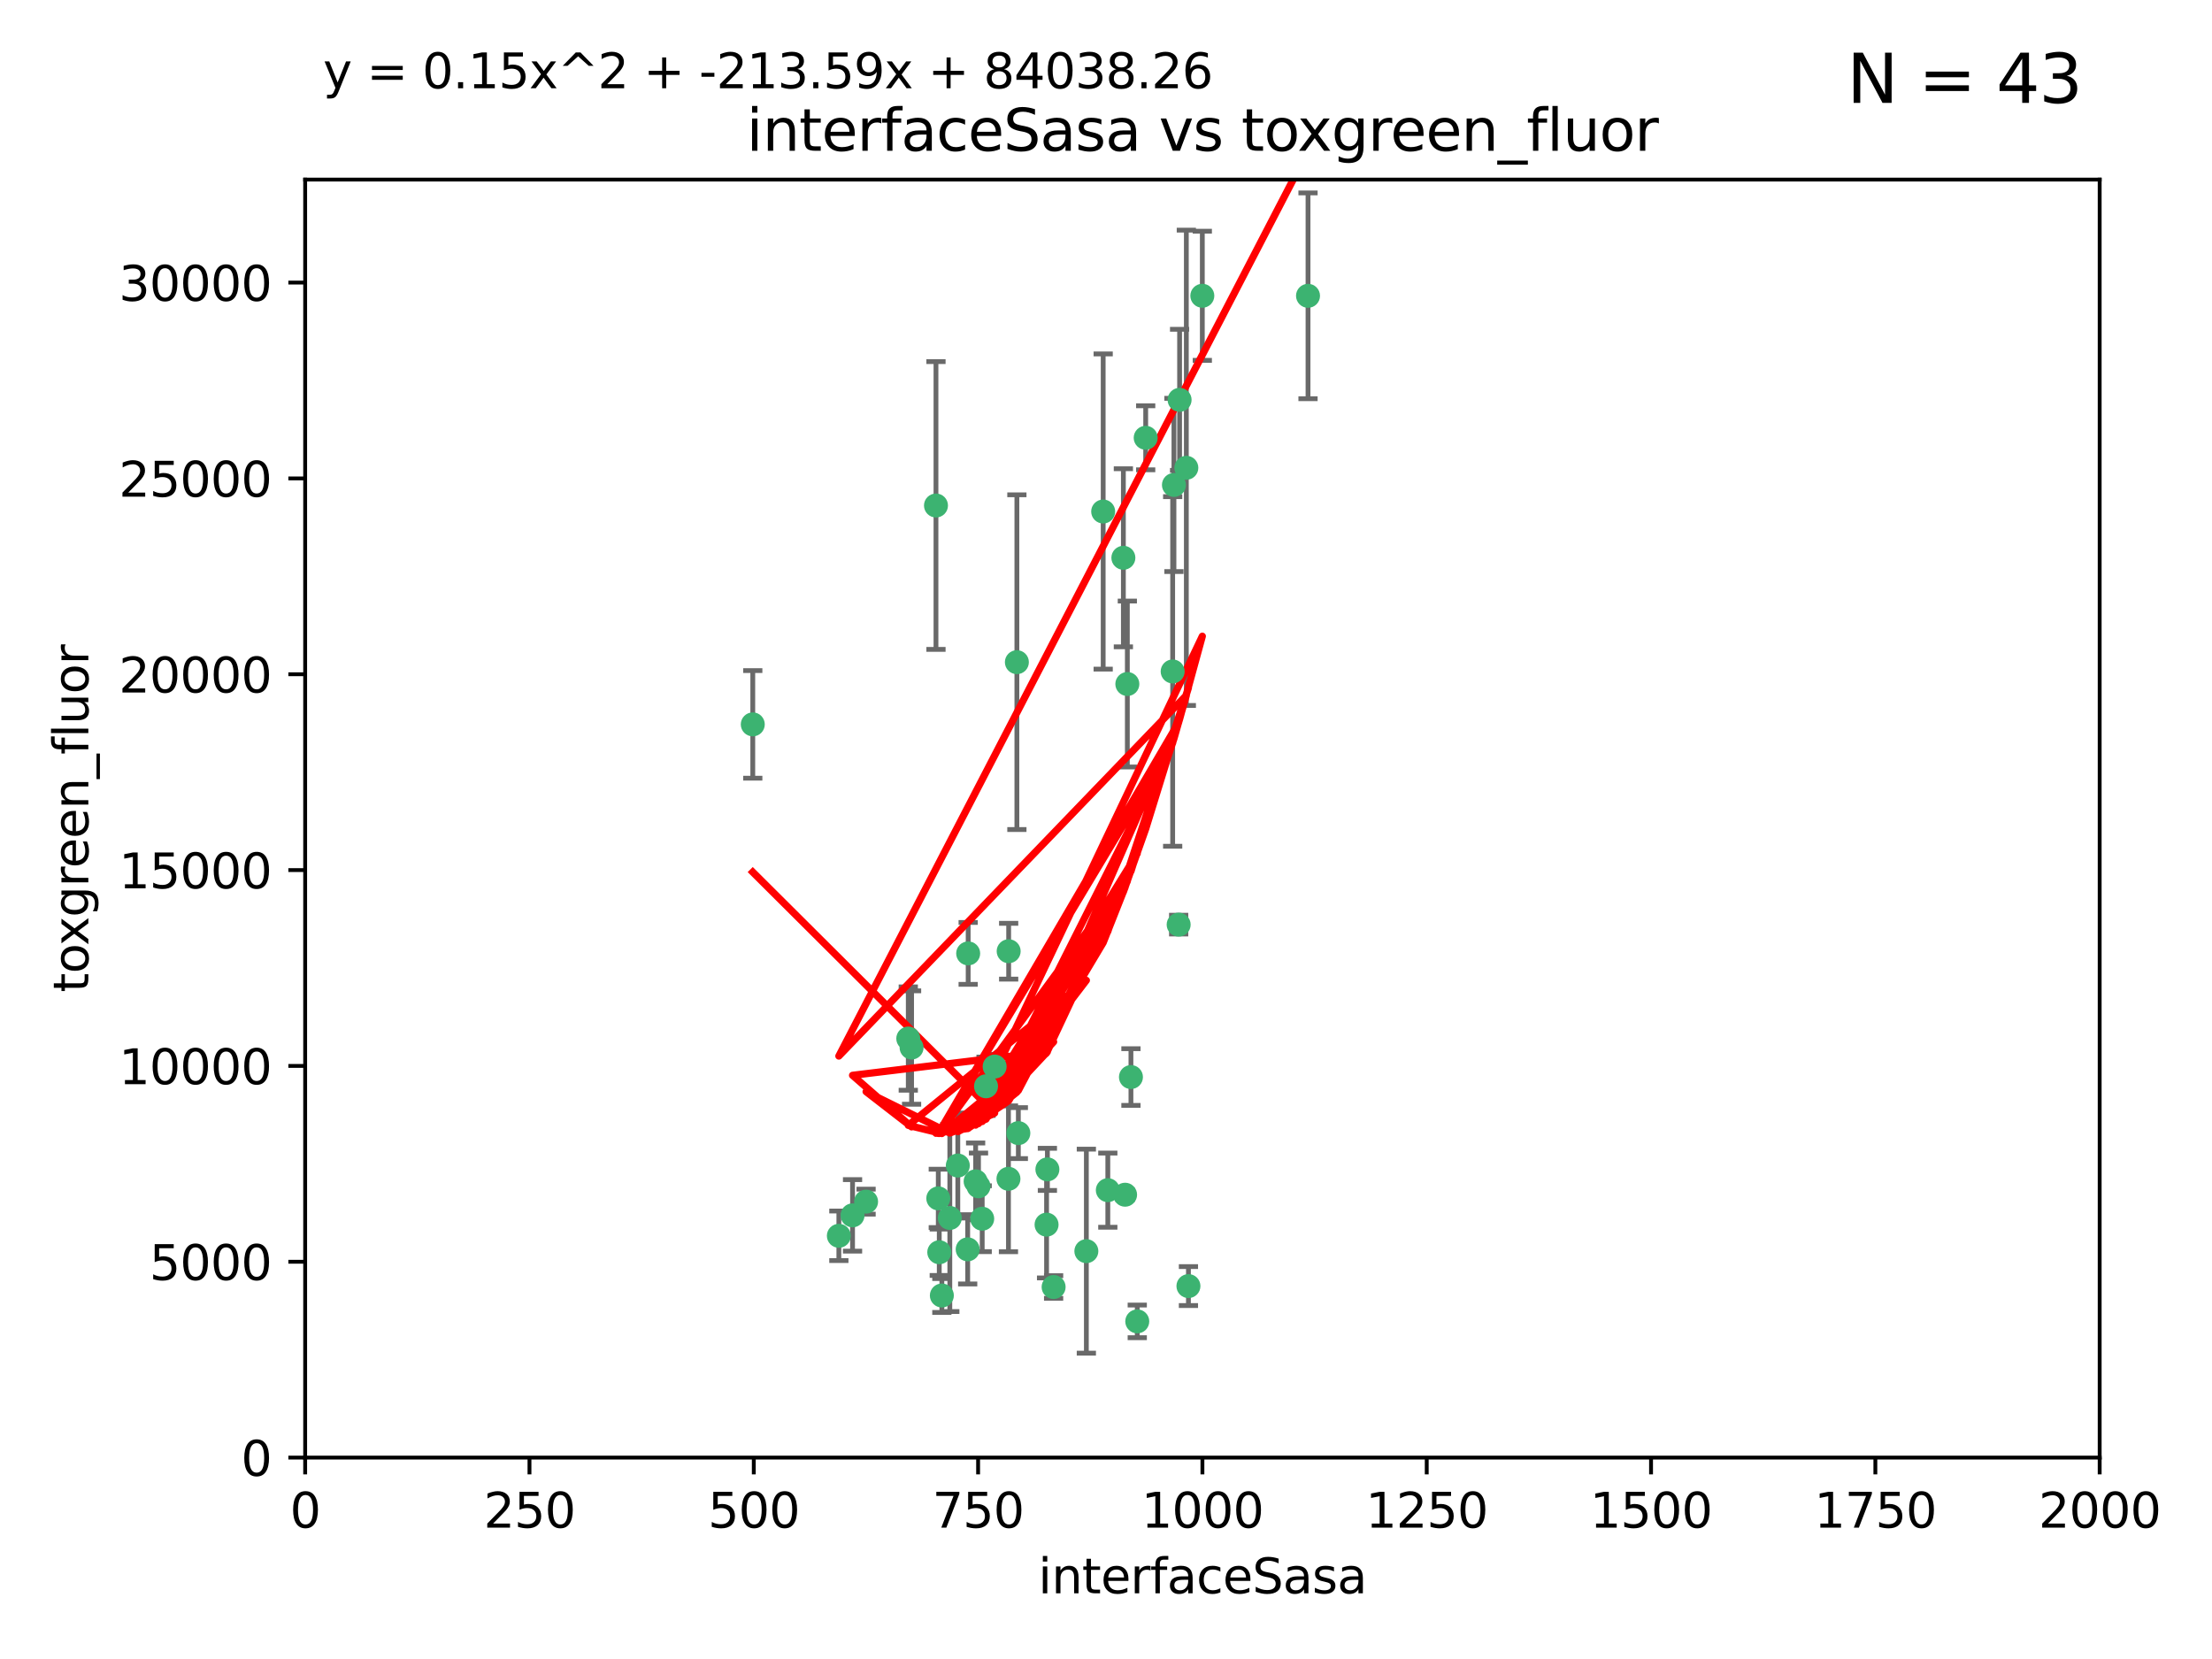 <?xml version="1.0" encoding="utf-8" standalone="no"?>
<!DOCTYPE svg PUBLIC "-//W3C//DTD SVG 1.1//EN"
  "http://www.w3.org/Graphics/SVG/1.1/DTD/svg11.dtd">
<svg xmlns:xlink="http://www.w3.org/1999/xlink" width="460.8pt" height="345.6pt" viewBox="0 0 460.8 345.6" xmlns="http://www.w3.org/2000/svg" version="1.1">
 <defs>
  <style type="text/css">*{stroke-linejoin: round; stroke-linecap: butt}</style>
 </defs>
 <g id="figure_1">
  <g id="patch_1">
   <path d="M 0 345.6 
L 460.8 345.6 
L 460.8 0 
L 0 0 
z
" style="fill: #ffffff"/>
  </g>
  <g id="axes_1">
   <g id="patch_2">
    <path d="M 63.571 303.64 
L 437.4 303.64 
L 437.4 37.411 
L 63.571 37.411 
z
" style="fill: #ffffff"/>
   </g>
   <g id="PathCollection_1">
    <defs>
     <path id="mb5b25fb756" d="M 0 1.118 
C 0.297 1.118 0.581 1 0.791 0.791 
C 1 0.581 1.118 0.297 1.118 0 
C 1.118 -0.297 1 -0.581 0.791 -0.791 
C 0.581 -1 0.297 -1.118 0 -1.118 
C -0.297 -1.118 -0.581 -1 -0.791 -0.791 
C -1 -0.581 -1.118 -0.297 -1.118 0 
C -1.118 0.297 -1 0.581 -0.791 0.791 
C -0.581 1 -0.297 1.118 0 1.118 
z
" style="stroke: #3cb371"/>
    </defs>
    <g clip-path="url(#pb4d66ab7a9)">
     <use xlink:href="#mb5b25fb756" x="272.484" y="61.623" style="fill: #3cb371; stroke: #3cb371"/>
     <use xlink:href="#mb5b25fb756" x="174.75" y="257.44" style="fill: #3cb371; stroke: #3cb371"/>
     <use xlink:href="#mb5b25fb756" x="247.136" y="97.451" style="fill: #3cb371; stroke: #3cb371"/>
     <use xlink:href="#mb5b25fb756" x="244.553" y="101.022" style="fill: #3cb371; stroke: #3cb371"/>
     <use xlink:href="#mb5b25fb756" x="234.02" y="116.196" style="fill: #3cb371; stroke: #3cb371"/>
     <use xlink:href="#mb5b25fb756" x="238.669" y="91.198" style="fill: #3cb371; stroke: #3cb371"/>
     <use xlink:href="#mb5b25fb756" x="245.731" y="83.293" style="fill: #3cb371; stroke: #3cb371"/>
     <use xlink:href="#mb5b25fb756" x="250.465" y="61.614" style="fill: #3cb371; stroke: #3cb371"/>
     <use xlink:href="#mb5b25fb756" x="201.688" y="198.611" style="fill: #3cb371; stroke: #3cb371"/>
     <use xlink:href="#mb5b25fb756" x="194.981" y="105.307" style="fill: #3cb371; stroke: #3cb371"/>
     <use xlink:href="#mb5b25fb756" x="210.123" y="198.156" style="fill: #3cb371; stroke: #3cb371"/>
     <use xlink:href="#mb5b25fb756" x="229.813" y="106.557" style="fill: #3cb371; stroke: #3cb371"/>
     <use xlink:href="#mb5b25fb756" x="234.375" y="248.881" style="fill: #3cb371; stroke: #3cb371"/>
     <use xlink:href="#mb5b25fb756" x="212.14" y="236.048" style="fill: #3cb371; stroke: #3cb371"/>
     <use xlink:href="#mb5b25fb756" x="195.666" y="260.866" style="fill: #3cb371; stroke: #3cb371"/>
     <use xlink:href="#mb5b25fb756" x="235.596" y="224.369" style="fill: #3cb371; stroke: #3cb371"/>
     <use xlink:href="#mb5b25fb756" x="247.573" y="267.914" style="fill: #3cb371; stroke: #3cb371"/>
     <use xlink:href="#mb5b25fb756" x="230.779" y="247.933" style="fill: #3cb371; stroke: #3cb371"/>
     <use xlink:href="#mb5b25fb756" x="210.08" y="245.565" style="fill: #3cb371; stroke: #3cb371"/>
     <use xlink:href="#mb5b25fb756" x="201.587" y="260.26" style="fill: #3cb371; stroke: #3cb371"/>
     <use xlink:href="#mb5b25fb756" x="236.912" y="275.268" style="fill: #3cb371; stroke: #3cb371"/>
     <use xlink:href="#mb5b25fb756" x="203.841" y="247.127" style="fill: #3cb371; stroke: #3cb371"/>
     <use xlink:href="#mb5b25fb756" x="219.488" y="268.108" style="fill: #3cb371; stroke: #3cb371"/>
     <use xlink:href="#mb5b25fb756" x="196.206" y="269.875" style="fill: #3cb371; stroke: #3cb371"/>
     <use xlink:href="#mb5b25fb756" x="189.211" y="216.348" style="fill: #3cb371; stroke: #3cb371"/>
     <use xlink:href="#mb5b25fb756" x="226.308" y="260.64" style="fill: #3cb371; stroke: #3cb371"/>
     <use xlink:href="#mb5b25fb756" x="203.241" y="246.096" style="fill: #3cb371; stroke: #3cb371"/>
     <use xlink:href="#mb5b25fb756" x="211.835" y="137.942" style="fill: #3cb371; stroke: #3cb371"/>
     <use xlink:href="#mb5b25fb756" x="245.536" y="192.617" style="fill: #3cb371; stroke: #3cb371"/>
     <use xlink:href="#mb5b25fb756" x="195.462" y="249.645" style="fill: #3cb371; stroke: #3cb371"/>
     <use xlink:href="#mb5b25fb756" x="244.288" y="139.875" style="fill: #3cb371; stroke: #3cb371"/>
     <use xlink:href="#mb5b25fb756" x="204.611" y="253.881" style="fill: #3cb371; stroke: #3cb371"/>
     <use xlink:href="#mb5b25fb756" x="218.192" y="243.6" style="fill: #3cb371; stroke: #3cb371"/>
     <use xlink:href="#mb5b25fb756" x="177.602" y="253.182" style="fill: #3cb371; stroke: #3cb371"/>
     <use xlink:href="#mb5b25fb756" x="189.899" y="218.219" style="fill: #3cb371; stroke: #3cb371"/>
     <use xlink:href="#mb5b25fb756" x="180.421" y="250.326" style="fill: #3cb371; stroke: #3cb371"/>
     <use xlink:href="#mb5b25fb756" x="197.864" y="253.723" style="fill: #3cb371; stroke: #3cb371"/>
     <use xlink:href="#mb5b25fb756" x="205.407" y="226.291" style="fill: #3cb371; stroke: #3cb371"/>
     <use xlink:href="#mb5b25fb756" x="234.846" y="142.491" style="fill: #3cb371; stroke: #3cb371"/>
     <use xlink:href="#mb5b25fb756" x="218.019" y="255.117" style="fill: #3cb371; stroke: #3cb371"/>
     <use xlink:href="#mb5b25fb756" x="199.529" y="242.802" style="fill: #3cb371; stroke: #3cb371"/>
     <use xlink:href="#mb5b25fb756" x="207.202" y="222.186" style="fill: #3cb371; stroke: #3cb371"/>
     <use xlink:href="#mb5b25fb756" x="156.817" y="150.901" style="fill: #3cb371; stroke: #3cb371"/>
    </g>
   </g>
   <g id="matplotlib.axis_1">
    <g id="xtick_1">
     <g id="line2d_1">
      <defs>
       <path id="me3bf1d25a5" d="M 0 0 
L 0 3.5 
" style="stroke: #000000; stroke-width: 0.8"/>
      </defs>
      <g>
       <use xlink:href="#me3bf1d25a5" x="63.571" y="303.64" style="stroke: #000000; stroke-width: 0.8"/>
      </g>
     </g>
     <g id="text_1">
      <!-- 0 -->
      <g transform="translate(60.39 318.238)scale(0.1 -0.1)">
       <defs>
        <path id="DejaVuSans-30" d="M 2034 4250 
Q 1547 4250 1301 3770 
Q 1056 3291 1056 2328 
Q 1056 1369 1301 889 
Q 1547 409 2034 409 
Q 2525 409 2770 889 
Q 3016 1369 3016 2328 
Q 3016 3291 2770 3770 
Q 2525 4250 2034 4250 
z
M 2034 4750 
Q 2819 4750 3233 4129 
Q 3647 3509 3647 2328 
Q 3647 1150 3233 529 
Q 2819 -91 2034 -91 
Q 1250 -91 836 529 
Q 422 1150 422 2328 
Q 422 3509 836 4129 
Q 1250 4750 2034 4750 
z
" transform="scale(0.016)"/>
       </defs>
       <use xlink:href="#DejaVuSans-30"/>
      </g>
     </g>
    </g>
    <g id="xtick_2">
     <g id="line2d_2">
      <g>
       <use xlink:href="#me3bf1d25a5" x="110.3" y="303.64" style="stroke: #000000; stroke-width: 0.8"/>
      </g>
     </g>
     <g id="text_2">
      <!-- 250 -->
      <g transform="translate(100.756 318.238)scale(0.1 -0.1)">
       <defs>
        <path id="DejaVuSans-32" d="M 1228 531 
L 3431 531 
L 3431 0 
L 469 0 
L 469 531 
Q 828 903 1448 1529 
Q 2069 2156 2228 2338 
Q 2531 2678 2651 2914 
Q 2772 3150 2772 3378 
Q 2772 3750 2511 3984 
Q 2250 4219 1831 4219 
Q 1534 4219 1204 4116 
Q 875 4013 500 3803 
L 500 4441 
Q 881 4594 1212 4672 
Q 1544 4750 1819 4750 
Q 2544 4750 2975 4387 
Q 3406 4025 3406 3419 
Q 3406 3131 3298 2873 
Q 3191 2616 2906 2266 
Q 2828 2175 2409 1742 
Q 1991 1309 1228 531 
z
" transform="scale(0.016)"/>
        <path id="DejaVuSans-35" d="M 691 4666 
L 3169 4666 
L 3169 4134 
L 1269 4134 
L 1269 2991 
Q 1406 3038 1543 3061 
Q 1681 3084 1819 3084 
Q 2600 3084 3056 2656 
Q 3513 2228 3513 1497 
Q 3513 744 3044 326 
Q 2575 -91 1722 -91 
Q 1428 -91 1123 -41 
Q 819 9 494 109 
L 494 744 
Q 775 591 1075 516 
Q 1375 441 1709 441 
Q 2250 441 2565 725 
Q 2881 1009 2881 1497 
Q 2881 1984 2565 2268 
Q 2250 2553 1709 2553 
Q 1456 2553 1204 2497 
Q 953 2441 691 2322 
L 691 4666 
z
" transform="scale(0.016)"/>
       </defs>
       <use xlink:href="#DejaVuSans-32"/>
       <use xlink:href="#DejaVuSans-35" x="63.623"/>
       <use xlink:href="#DejaVuSans-30" x="127.246"/>
      </g>
     </g>
    </g>
    <g id="xtick_3">
     <g id="line2d_3">
      <g>
       <use xlink:href="#me3bf1d25a5" x="157.028" y="303.64" style="stroke: #000000; stroke-width: 0.8"/>
      </g>
     </g>
     <g id="text_3">
      <!-- 500 -->
      <g transform="translate(147.485 318.238)scale(0.1 -0.1)">
       <use xlink:href="#DejaVuSans-35"/>
       <use xlink:href="#DejaVuSans-30" x="63.623"/>
       <use xlink:href="#DejaVuSans-30" x="127.246"/>
      </g>
     </g>
    </g>
    <g id="xtick_4">
     <g id="line2d_4">
      <g>
       <use xlink:href="#me3bf1d25a5" x="203.757" y="303.64" style="stroke: #000000; stroke-width: 0.8"/>
      </g>
     </g>
     <g id="text_4">
      <!-- 750 -->
      <g transform="translate(194.213 318.238)scale(0.1 -0.1)">
       <defs>
        <path id="DejaVuSans-37" d="M 525 4666 
L 3525 4666 
L 3525 4397 
L 1831 0 
L 1172 0 
L 2766 4134 
L 525 4134 
L 525 4666 
z
" transform="scale(0.016)"/>
       </defs>
       <use xlink:href="#DejaVuSans-37"/>
       <use xlink:href="#DejaVuSans-35" x="63.623"/>
       <use xlink:href="#DejaVuSans-30" x="127.246"/>
      </g>
     </g>
    </g>
    <g id="xtick_5">
     <g id="line2d_5">
      <g>
       <use xlink:href="#me3bf1d25a5" x="250.486" y="303.64" style="stroke: #000000; stroke-width: 0.8"/>
      </g>
     </g>
     <g id="text_5">
      <!-- 1000 -->
      <g transform="translate(237.761 318.238)scale(0.1 -0.1)">
       <defs>
        <path id="DejaVuSans-31" d="M 794 531 
L 1825 531 
L 1825 4091 
L 703 3866 
L 703 4441 
L 1819 4666 
L 2450 4666 
L 2450 531 
L 3481 531 
L 3481 0 
L 794 0 
L 794 531 
z
" transform="scale(0.016)"/>
       </defs>
       <use xlink:href="#DejaVuSans-31"/>
       <use xlink:href="#DejaVuSans-30" x="63.623"/>
       <use xlink:href="#DejaVuSans-30" x="127.246"/>
       <use xlink:href="#DejaVuSans-30" x="190.869"/>
      </g>
     </g>
    </g>
    <g id="xtick_6">
     <g id="line2d_6">
      <g>
       <use xlink:href="#me3bf1d25a5" x="297.214" y="303.64" style="stroke: #000000; stroke-width: 0.8"/>
      </g>
     </g>
     <g id="text_6">
      <!-- 1250 -->
      <g transform="translate(284.489 318.238)scale(0.1 -0.1)">
       <use xlink:href="#DejaVuSans-31"/>
       <use xlink:href="#DejaVuSans-32" x="63.623"/>
       <use xlink:href="#DejaVuSans-35" x="127.246"/>
       <use xlink:href="#DejaVuSans-30" x="190.869"/>
      </g>
     </g>
    </g>
    <g id="xtick_7">
     <g id="line2d_7">
      <g>
       <use xlink:href="#me3bf1d25a5" x="343.943" y="303.64" style="stroke: #000000; stroke-width: 0.8"/>
      </g>
     </g>
     <g id="text_7">
      <!-- 1500 -->
      <g transform="translate(331.218 318.238)scale(0.1 -0.1)">
       <use xlink:href="#DejaVuSans-31"/>
       <use xlink:href="#DejaVuSans-35" x="63.623"/>
       <use xlink:href="#DejaVuSans-30" x="127.246"/>
       <use xlink:href="#DejaVuSans-30" x="190.869"/>
      </g>
     </g>
    </g>
    <g id="xtick_8">
     <g id="line2d_8">
      <g>
       <use xlink:href="#me3bf1d25a5" x="390.671" y="303.64" style="stroke: #000000; stroke-width: 0.8"/>
      </g>
     </g>
     <g id="text_8">
      <!-- 1750 -->
      <g transform="translate(377.946 318.238)scale(0.1 -0.1)">
       <use xlink:href="#DejaVuSans-31"/>
       <use xlink:href="#DejaVuSans-37" x="63.623"/>
       <use xlink:href="#DejaVuSans-35" x="127.246"/>
       <use xlink:href="#DejaVuSans-30" x="190.869"/>
      </g>
     </g>
    </g>
    <g id="xtick_9">
     <g id="line2d_9">
      <g>
       <use xlink:href="#me3bf1d25a5" x="437.4" y="303.64" style="stroke: #000000; stroke-width: 0.8"/>
      </g>
     </g>
     <g id="text_9">
      <!-- 2000 -->
      <g transform="translate(424.675 318.238)scale(0.1 -0.1)">
       <use xlink:href="#DejaVuSans-32"/>
       <use xlink:href="#DejaVuSans-30" x="63.623"/>
       <use xlink:href="#DejaVuSans-30" x="127.246"/>
       <use xlink:href="#DejaVuSans-30" x="190.869"/>
      </g>
     </g>
    </g>
    <g id="text_10">
     <!-- interfaceSasa -->
     <g transform="translate(216.279 331.917)scale(0.1 -0.1)">
      <defs>
       <path id="DejaVuSans-69" d="M 603 3500 
L 1178 3500 
L 1178 0 
L 603 0 
L 603 3500 
z
M 603 4863 
L 1178 4863 
L 1178 4134 
L 603 4134 
L 603 4863 
z
" transform="scale(0.016)"/>
       <path id="DejaVuSans-6e" d="M 3513 2113 
L 3513 0 
L 2938 0 
L 2938 2094 
Q 2938 2591 2744 2837 
Q 2550 3084 2163 3084 
Q 1697 3084 1428 2787 
Q 1159 2491 1159 1978 
L 1159 0 
L 581 0 
L 581 3500 
L 1159 3500 
L 1159 2956 
Q 1366 3272 1645 3428 
Q 1925 3584 2291 3584 
Q 2894 3584 3203 3211 
Q 3513 2838 3513 2113 
z
" transform="scale(0.016)"/>
       <path id="DejaVuSans-74" d="M 1172 4494 
L 1172 3500 
L 2356 3500 
L 2356 3053 
L 1172 3053 
L 1172 1153 
Q 1172 725 1289 603 
Q 1406 481 1766 481 
L 2356 481 
L 2356 0 
L 1766 0 
Q 1100 0 847 248 
Q 594 497 594 1153 
L 594 3053 
L 172 3053 
L 172 3500 
L 594 3500 
L 594 4494 
L 1172 4494 
z
" transform="scale(0.016)"/>
       <path id="DejaVuSans-65" d="M 3597 1894 
L 3597 1613 
L 953 1613 
Q 991 1019 1311 708 
Q 1631 397 2203 397 
Q 2534 397 2845 478 
Q 3156 559 3463 722 
L 3463 178 
Q 3153 47 2828 -22 
Q 2503 -91 2169 -91 
Q 1331 -91 842 396 
Q 353 884 353 1716 
Q 353 2575 817 3079 
Q 1281 3584 2069 3584 
Q 2775 3584 3186 3129 
Q 3597 2675 3597 1894 
z
M 3022 2063 
Q 3016 2534 2758 2815 
Q 2500 3097 2075 3097 
Q 1594 3097 1305 2825 
Q 1016 2553 972 2059 
L 3022 2063 
z
" transform="scale(0.016)"/>
       <path id="DejaVuSans-72" d="M 2631 2963 
Q 2534 3019 2420 3045 
Q 2306 3072 2169 3072 
Q 1681 3072 1420 2755 
Q 1159 2438 1159 1844 
L 1159 0 
L 581 0 
L 581 3500 
L 1159 3500 
L 1159 2956 
Q 1341 3275 1631 3429 
Q 1922 3584 2338 3584 
Q 2397 3584 2469 3576 
Q 2541 3569 2628 3553 
L 2631 2963 
z
" transform="scale(0.016)"/>
       <path id="DejaVuSans-66" d="M 2375 4863 
L 2375 4384 
L 1825 4384 
Q 1516 4384 1395 4259 
Q 1275 4134 1275 3809 
L 1275 3500 
L 2222 3500 
L 2222 3053 
L 1275 3053 
L 1275 0 
L 697 0 
L 697 3053 
L 147 3053 
L 147 3500 
L 697 3500 
L 697 3744 
Q 697 4328 969 4595 
Q 1241 4863 1831 4863 
L 2375 4863 
z
" transform="scale(0.016)"/>
       <path id="DejaVuSans-61" d="M 2194 1759 
Q 1497 1759 1228 1600 
Q 959 1441 959 1056 
Q 959 750 1161 570 
Q 1363 391 1709 391 
Q 2188 391 2477 730 
Q 2766 1069 2766 1631 
L 2766 1759 
L 2194 1759 
z
M 3341 1997 
L 3341 0 
L 2766 0 
L 2766 531 
Q 2569 213 2275 61 
Q 1981 -91 1556 -91 
Q 1019 -91 701 211 
Q 384 513 384 1019 
Q 384 1609 779 1909 
Q 1175 2209 1959 2209 
L 2766 2209 
L 2766 2266 
Q 2766 2663 2505 2880 
Q 2244 3097 1772 3097 
Q 1472 3097 1187 3025 
Q 903 2953 641 2809 
L 641 3341 
Q 956 3463 1253 3523 
Q 1550 3584 1831 3584 
Q 2591 3584 2966 3190 
Q 3341 2797 3341 1997 
z
" transform="scale(0.016)"/>
       <path id="DejaVuSans-63" d="M 3122 3366 
L 3122 2828 
Q 2878 2963 2633 3030 
Q 2388 3097 2138 3097 
Q 1578 3097 1268 2742 
Q 959 2388 959 1747 
Q 959 1106 1268 751 
Q 1578 397 2138 397 
Q 2388 397 2633 464 
Q 2878 531 3122 666 
L 3122 134 
Q 2881 22 2623 -34 
Q 2366 -91 2075 -91 
Q 1284 -91 818 406 
Q 353 903 353 1747 
Q 353 2603 823 3093 
Q 1294 3584 2113 3584 
Q 2378 3584 2631 3529 
Q 2884 3475 3122 3366 
z
" transform="scale(0.016)"/>
       <path id="DejaVuSans-53" d="M 3425 4513 
L 3425 3897 
Q 3066 4069 2747 4153 
Q 2428 4238 2131 4238 
Q 1616 4238 1336 4038 
Q 1056 3838 1056 3469 
Q 1056 3159 1242 3001 
Q 1428 2844 1947 2747 
L 2328 2669 
Q 3034 2534 3370 2195 
Q 3706 1856 3706 1288 
Q 3706 609 3251 259 
Q 2797 -91 1919 -91 
Q 1588 -91 1214 -16 
Q 841 59 441 206 
L 441 856 
Q 825 641 1194 531 
Q 1563 422 1919 422 
Q 2459 422 2753 634 
Q 3047 847 3047 1241 
Q 3047 1584 2836 1778 
Q 2625 1972 2144 2069 
L 1759 2144 
Q 1053 2284 737 2584 
Q 422 2884 422 3419 
Q 422 4038 858 4394 
Q 1294 4750 2059 4750 
Q 2388 4750 2728 4690 
Q 3069 4631 3425 4513 
z
" transform="scale(0.016)"/>
       <path id="DejaVuSans-73" d="M 2834 3397 
L 2834 2853 
Q 2591 2978 2328 3040 
Q 2066 3103 1784 3103 
Q 1356 3103 1142 2972 
Q 928 2841 928 2578 
Q 928 2378 1081 2264 
Q 1234 2150 1697 2047 
L 1894 2003 
Q 2506 1872 2764 1633 
Q 3022 1394 3022 966 
Q 3022 478 2636 193 
Q 2250 -91 1575 -91 
Q 1294 -91 989 -36 
Q 684 19 347 128 
L 347 722 
Q 666 556 975 473 
Q 1284 391 1588 391 
Q 1994 391 2212 530 
Q 2431 669 2431 922 
Q 2431 1156 2273 1281 
Q 2116 1406 1581 1522 
L 1381 1569 
Q 847 1681 609 1914 
Q 372 2147 372 2553 
Q 372 3047 722 3315 
Q 1072 3584 1716 3584 
Q 2034 3584 2315 3537 
Q 2597 3491 2834 3397 
z
" transform="scale(0.016)"/>
      </defs>
      <use xlink:href="#DejaVuSans-69"/>
      <use xlink:href="#DejaVuSans-6e" x="27.783"/>
      <use xlink:href="#DejaVuSans-74" x="91.162"/>
      <use xlink:href="#DejaVuSans-65" x="130.371"/>
      <use xlink:href="#DejaVuSans-72" x="191.895"/>
      <use xlink:href="#DejaVuSans-66" x="233.008"/>
      <use xlink:href="#DejaVuSans-61" x="268.213"/>
      <use xlink:href="#DejaVuSans-63" x="329.492"/>
      <use xlink:href="#DejaVuSans-65" x="384.473"/>
      <use xlink:href="#DejaVuSans-53" x="445.996"/>
      <use xlink:href="#DejaVuSans-61" x="509.473"/>
      <use xlink:href="#DejaVuSans-73" x="570.752"/>
      <use xlink:href="#DejaVuSans-61" x="622.852"/>
     </g>
    </g>
   </g>
   <g id="matplotlib.axis_2">
    <g id="ytick_1">
     <g id="line2d_10">
      <defs>
       <path id="m17fe926e1e" d="M 0 0 
L -3.5 0 
" style="stroke: #000000; stroke-width: 0.8"/>
      </defs>
      <g>
       <use xlink:href="#m17fe926e1e" x="63.571" y="303.64" style="stroke: #000000; stroke-width: 0.8"/>
      </g>
     </g>
     <g id="text_11">
      <!-- 0 -->
      <g transform="translate(50.209 307.439)scale(0.1 -0.1)">
       <use xlink:href="#DejaVuSans-30"/>
      </g>
     </g>
    </g>
    <g id="ytick_2">
     <g id="line2d_11">
      <g>
       <use xlink:href="#m17fe926e1e" x="63.571" y="262.845" style="stroke: #000000; stroke-width: 0.8"/>
      </g>
     </g>
     <g id="text_12">
      <!-- 5000 -->
      <g transform="translate(31.121 266.644)scale(0.1 -0.1)">
       <use xlink:href="#DejaVuSans-35"/>
       <use xlink:href="#DejaVuSans-30" x="63.623"/>
       <use xlink:href="#DejaVuSans-30" x="127.246"/>
       <use xlink:href="#DejaVuSans-30" x="190.869"/>
      </g>
     </g>
    </g>
    <g id="ytick_3">
     <g id="line2d_12">
      <g>
       <use xlink:href="#m17fe926e1e" x="63.571" y="222.05" style="stroke: #000000; stroke-width: 0.8"/>
      </g>
     </g>
     <g id="text_13">
      <!-- 10000 -->
      <g transform="translate(24.759 225.849)scale(0.1 -0.1)">
       <use xlink:href="#DejaVuSans-31"/>
       <use xlink:href="#DejaVuSans-30" x="63.623"/>
       <use xlink:href="#DejaVuSans-30" x="127.246"/>
       <use xlink:href="#DejaVuSans-30" x="190.869"/>
       <use xlink:href="#DejaVuSans-30" x="254.492"/>
      </g>
     </g>
    </g>
    <g id="ytick_4">
     <g id="line2d_13">
      <g>
       <use xlink:href="#m17fe926e1e" x="63.571" y="181.255" style="stroke: #000000; stroke-width: 0.8"/>
      </g>
     </g>
     <g id="text_14">
      <!-- 15000 -->
      <g transform="translate(24.759 185.054)scale(0.1 -0.1)">
       <use xlink:href="#DejaVuSans-31"/>
       <use xlink:href="#DejaVuSans-35" x="63.623"/>
       <use xlink:href="#DejaVuSans-30" x="127.246"/>
       <use xlink:href="#DejaVuSans-30" x="190.869"/>
       <use xlink:href="#DejaVuSans-30" x="254.492"/>
      </g>
     </g>
    </g>
    <g id="ytick_5">
     <g id="line2d_14">
      <g>
       <use xlink:href="#m17fe926e1e" x="63.571" y="140.459" style="stroke: #000000; stroke-width: 0.8"/>
      </g>
     </g>
     <g id="text_15">
      <!-- 20000 -->
      <g transform="translate(24.759 144.259)scale(0.1 -0.1)">
       <use xlink:href="#DejaVuSans-32"/>
       <use xlink:href="#DejaVuSans-30" x="63.623"/>
       <use xlink:href="#DejaVuSans-30" x="127.246"/>
       <use xlink:href="#DejaVuSans-30" x="190.869"/>
       <use xlink:href="#DejaVuSans-30" x="254.492"/>
      </g>
     </g>
    </g>
    <g id="ytick_6">
     <g id="line2d_15">
      <g>
       <use xlink:href="#m17fe926e1e" x="63.571" y="99.664" style="stroke: #000000; stroke-width: 0.8"/>
      </g>
     </g>
     <g id="text_16">
      <!-- 25000 -->
      <g transform="translate(24.759 103.464)scale(0.1 -0.1)">
       <use xlink:href="#DejaVuSans-32"/>
       <use xlink:href="#DejaVuSans-35" x="63.623"/>
       <use xlink:href="#DejaVuSans-30" x="127.246"/>
       <use xlink:href="#DejaVuSans-30" x="190.869"/>
       <use xlink:href="#DejaVuSans-30" x="254.492"/>
      </g>
     </g>
    </g>
    <g id="ytick_7">
     <g id="line2d_16">
      <g>
       <use xlink:href="#m17fe926e1e" x="63.571" y="58.869" style="stroke: #000000; stroke-width: 0.8"/>
      </g>
     </g>
     <g id="text_17">
      <!-- 30000 -->
      <g transform="translate(24.759 62.668)scale(0.1 -0.1)">
       <defs>
        <path id="DejaVuSans-33" d="M 2597 2516 
Q 3050 2419 3304 2112 
Q 3559 1806 3559 1356 
Q 3559 666 3084 287 
Q 2609 -91 1734 -91 
Q 1441 -91 1130 -33 
Q 819 25 488 141 
L 488 750 
Q 750 597 1062 519 
Q 1375 441 1716 441 
Q 2309 441 2620 675 
Q 2931 909 2931 1356 
Q 2931 1769 2642 2001 
Q 2353 2234 1838 2234 
L 1294 2234 
L 1294 2753 
L 1863 2753 
Q 2328 2753 2575 2939 
Q 2822 3125 2822 3475 
Q 2822 3834 2567 4026 
Q 2313 4219 1838 4219 
Q 1578 4219 1281 4162 
Q 984 4106 628 3988 
L 628 4550 
Q 988 4650 1302 4700 
Q 1616 4750 1894 4750 
Q 2613 4750 3031 4423 
Q 3450 4097 3450 3541 
Q 3450 3153 3228 2886 
Q 3006 2619 2597 2516 
z
" transform="scale(0.016)"/>
       </defs>
       <use xlink:href="#DejaVuSans-33"/>
       <use xlink:href="#DejaVuSans-30" x="63.623"/>
       <use xlink:href="#DejaVuSans-30" x="127.246"/>
       <use xlink:href="#DejaVuSans-30" x="190.869"/>
       <use xlink:href="#DejaVuSans-30" x="254.492"/>
      </g>
     </g>
    </g>
    <g id="text_18">
     <!-- toxgreen_fluor -->
     <g transform="translate(18.401 206.72)rotate(-90)scale(0.1 -0.1)">
      <defs>
       <path id="DejaVuSans-6f" d="M 1959 3097 
Q 1497 3097 1228 2736 
Q 959 2375 959 1747 
Q 959 1119 1226 758 
Q 1494 397 1959 397 
Q 2419 397 2687 759 
Q 2956 1122 2956 1747 
Q 2956 2369 2687 2733 
Q 2419 3097 1959 3097 
z
M 1959 3584 
Q 2709 3584 3137 3096 
Q 3566 2609 3566 1747 
Q 3566 888 3137 398 
Q 2709 -91 1959 -91 
Q 1206 -91 779 398 
Q 353 888 353 1747 
Q 353 2609 779 3096 
Q 1206 3584 1959 3584 
z
" transform="scale(0.016)"/>
       <path id="DejaVuSans-78" d="M 3513 3500 
L 2247 1797 
L 3578 0 
L 2900 0 
L 1881 1375 
L 863 0 
L 184 0 
L 1544 1831 
L 300 3500 
L 978 3500 
L 1906 2253 
L 2834 3500 
L 3513 3500 
z
" transform="scale(0.016)"/>
       <path id="DejaVuSans-67" d="M 2906 1791 
Q 2906 2416 2648 2759 
Q 2391 3103 1925 3103 
Q 1463 3103 1205 2759 
Q 947 2416 947 1791 
Q 947 1169 1205 825 
Q 1463 481 1925 481 
Q 2391 481 2648 825 
Q 2906 1169 2906 1791 
z
M 3481 434 
Q 3481 -459 3084 -895 
Q 2688 -1331 1869 -1331 
Q 1566 -1331 1297 -1286 
Q 1028 -1241 775 -1147 
L 775 -588 
Q 1028 -725 1275 -790 
Q 1522 -856 1778 -856 
Q 2344 -856 2625 -561 
Q 2906 -266 2906 331 
L 2906 616 
Q 2728 306 2450 153 
Q 2172 0 1784 0 
Q 1141 0 747 490 
Q 353 981 353 1791 
Q 353 2603 747 3093 
Q 1141 3584 1784 3584 
Q 2172 3584 2450 3431 
Q 2728 3278 2906 2969 
L 2906 3500 
L 3481 3500 
L 3481 434 
z
" transform="scale(0.016)"/>
       <path id="DejaVuSans-5f" d="M 3263 -1063 
L 3263 -1509 
L -63 -1509 
L -63 -1063 
L 3263 -1063 
z
" transform="scale(0.016)"/>
       <path id="DejaVuSans-6c" d="M 603 4863 
L 1178 4863 
L 1178 0 
L 603 0 
L 603 4863 
z
" transform="scale(0.016)"/>
       <path id="DejaVuSans-75" d="M 544 1381 
L 544 3500 
L 1119 3500 
L 1119 1403 
Q 1119 906 1312 657 
Q 1506 409 1894 409 
Q 2359 409 2629 706 
Q 2900 1003 2900 1516 
L 2900 3500 
L 3475 3500 
L 3475 0 
L 2900 0 
L 2900 538 
Q 2691 219 2414 64 
Q 2138 -91 1772 -91 
Q 1169 -91 856 284 
Q 544 659 544 1381 
z
M 1991 3584 
L 1991 3584 
z
" transform="scale(0.016)"/>
      </defs>
      <use xlink:href="#DejaVuSans-74"/>
      <use xlink:href="#DejaVuSans-6f" x="39.209"/>
      <use xlink:href="#DejaVuSans-78" x="97.266"/>
      <use xlink:href="#DejaVuSans-67" x="156.445"/>
      <use xlink:href="#DejaVuSans-72" x="219.922"/>
      <use xlink:href="#DejaVuSans-65" x="258.785"/>
      <use xlink:href="#DejaVuSans-65" x="320.309"/>
      <use xlink:href="#DejaVuSans-6e" x="381.832"/>
      <use xlink:href="#DejaVuSans-5f" x="445.211"/>
      <use xlink:href="#DejaVuSans-66" x="495.211"/>
      <use xlink:href="#DejaVuSans-6c" x="530.416"/>
      <use xlink:href="#DejaVuSans-75" x="558.199"/>
      <use xlink:href="#DejaVuSans-6f" x="621.578"/>
      <use xlink:href="#DejaVuSans-72" x="682.76"/>
     </g>
    </g>
   </g>
   <g id="LineCollection_1">
    <path d="M 272.484 83.058 
L 272.484 40.187 
" clip-path="url(#pb4d66ab7a9)" style="fill: none; stroke: #696969"/>
    <path d="M 174.75 262.6 
L 174.75 252.279 
" clip-path="url(#pb4d66ab7a9)" style="fill: none; stroke: #696969"/>
    <path d="M 247.136 146.963 
L 247.136 47.939 
" clip-path="url(#pb4d66ab7a9)" style="fill: none; stroke: #696969"/>
    <path d="M 244.553 119.066 
L 244.553 82.979 
" clip-path="url(#pb4d66ab7a9)" style="fill: none; stroke: #696969"/>
    <path d="M 234.02 134.745 
L 234.02 97.647 
" clip-path="url(#pb4d66ab7a9)" style="fill: none; stroke: #696969"/>
    <path d="M 238.669 97.868 
L 238.669 84.528 
" clip-path="url(#pb4d66ab7a9)" style="fill: none; stroke: #696969"/>
    <path d="M 245.731 97.986 
L 245.731 68.599 
" clip-path="url(#pb4d66ab7a9)" style="fill: none; stroke: #696969"/>
    <path d="M 250.465 75.067 
L 250.465 48.16 
" clip-path="url(#pb4d66ab7a9)" style="fill: none; stroke: #696969"/>
    <path d="M 201.688 205.055 
L 201.688 192.168 
" clip-path="url(#pb4d66ab7a9)" style="fill: none; stroke: #696969"/>
    <path d="M 194.981 135.28 
L 194.981 75.334 
" clip-path="url(#pb4d66ab7a9)" style="fill: none; stroke: #696969"/>
    <path d="M 210.123 203.967 
L 210.123 192.344 
" clip-path="url(#pb4d66ab7a9)" style="fill: none; stroke: #696969"/>
    <path d="M 229.813 139.387 
L 229.813 73.727 
" clip-path="url(#pb4d66ab7a9)" style="fill: none; stroke: #696969"/>
    <path d="M 234.375 249.896 
L 234.375 247.866 
" clip-path="url(#pb4d66ab7a9)" style="fill: none; stroke: #696969"/>
    <path d="M 212.14 241.356 
L 212.14 230.74 
" clip-path="url(#pb4d66ab7a9)" style="fill: none; stroke: #696969"/>
    <path d="M 195.666 265.698 
L 195.666 256.034 
" clip-path="url(#pb4d66ab7a9)" style="fill: none; stroke: #696969"/>
    <path d="M 235.596 230.273 
L 235.596 218.464 
" clip-path="url(#pb4d66ab7a9)" style="fill: none; stroke: #696969"/>
    <path d="M 247.573 271.971 
L 247.573 263.857 
" clip-path="url(#pb4d66ab7a9)" style="fill: none; stroke: #696969"/>
    <path d="M 230.779 255.66 
L 230.779 240.205 
" clip-path="url(#pb4d66ab7a9)" style="fill: none; stroke: #696969"/>
    <path d="M 210.08 260.755 
L 210.08 230.374 
" clip-path="url(#pb4d66ab7a9)" style="fill: none; stroke: #696969"/>
    <path d="M 201.587 267.474 
L 201.587 253.045 
" clip-path="url(#pb4d66ab7a9)" style="fill: none; stroke: #696969"/>
    <path d="M 236.912 278.667 
L 236.912 271.868 
" clip-path="url(#pb4d66ab7a9)" style="fill: none; stroke: #696969"/>
    <path d="M 203.841 254.054 
L 203.841 240.199 
" clip-path="url(#pb4d66ab7a9)" style="fill: none; stroke: #696969"/>
    <path d="M 219.488 270.462 
L 219.488 265.753 
" clip-path="url(#pb4d66ab7a9)" style="fill: none; stroke: #696969"/>
    <path d="M 196.206 273.409 
L 196.206 266.341 
" clip-path="url(#pb4d66ab7a9)" style="fill: none; stroke: #696969"/>
    <path d="M 189.211 227.113 
L 189.211 205.583 
" clip-path="url(#pb4d66ab7a9)" style="fill: none; stroke: #696969"/>
    <path d="M 226.308 281.889 
L 226.308 239.39 
" clip-path="url(#pb4d66ab7a9)" style="fill: none; stroke: #696969"/>
    <path d="M 203.241 254.089 
L 203.241 238.103 
" clip-path="url(#pb4d66ab7a9)" style="fill: none; stroke: #696969"/>
    <path d="M 211.835 172.804 
L 211.835 103.08 
" clip-path="url(#pb4d66ab7a9)" style="fill: none; stroke: #696969"/>
    <path d="M 245.536 194.574 
L 245.536 190.659 
" clip-path="url(#pb4d66ab7a9)" style="fill: none; stroke: #696969"/>
    <path d="M 195.462 255.722 
L 195.462 243.569 
" clip-path="url(#pb4d66ab7a9)" style="fill: none; stroke: #696969"/>
    <path d="M 244.288 176.287 
L 244.288 103.464 
" clip-path="url(#pb4d66ab7a9)" style="fill: none; stroke: #696969"/>
    <path d="M 204.611 260.74 
L 204.611 247.023 
" clip-path="url(#pb4d66ab7a9)" style="fill: none; stroke: #696969"/>
    <path d="M 218.192 247.989 
L 218.192 239.21 
" clip-path="url(#pb4d66ab7a9)" style="fill: none; stroke: #696969"/>
    <path d="M 177.602 260.631 
L 177.602 245.734 
" clip-path="url(#pb4d66ab7a9)" style="fill: none; stroke: #696969"/>
    <path d="M 189.899 230.03 
L 189.899 206.407 
" clip-path="url(#pb4d66ab7a9)" style="fill: none; stroke: #696969"/>
    <path d="M 180.421 252.928 
L 180.421 247.723 
" clip-path="url(#pb4d66ab7a9)" style="fill: none; stroke: #696969"/>
    <path d="M 197.864 273.219 
L 197.864 234.226 
" clip-path="url(#pb4d66ab7a9)" style="fill: none; stroke: #696969"/>
    <path d="M 205.407 232.375 
L 205.407 220.208 
" clip-path="url(#pb4d66ab7a9)" style="fill: none; stroke: #696969"/>
    <path d="M 234.846 159.773 
L 234.846 125.209 
" clip-path="url(#pb4d66ab7a9)" style="fill: none; stroke: #696969"/>
    <path d="M 218.019 266.211 
L 218.019 244.023 
" clip-path="url(#pb4d66ab7a9)" style="fill: none; stroke: #696969"/>
    <path d="M 199.529 253.739 
L 199.529 231.864 
" clip-path="url(#pb4d66ab7a9)" style="fill: none; stroke: #696969"/>
    <path d="M 207.202 224.733 
L 207.202 219.639 
" clip-path="url(#pb4d66ab7a9)" style="fill: none; stroke: #696969"/>
    <path d="M 156.817 162.109 
L 156.817 139.694 
" clip-path="url(#pb4d66ab7a9)" style="fill: none; stroke: #696969"/>
   </g>
   <g id="line2d_17">
    <defs>
     <path id="md8784c5659" d="M 2 0 
L -2 -0 
" style="stroke: #696969"/>
    </defs>
    <g clip-path="url(#pb4d66ab7a9)">
     <use xlink:href="#md8784c5659" x="272.484" y="83.058" style="fill: #696969; stroke: #696969"/>
     <use xlink:href="#md8784c5659" x="174.75" y="262.6" style="fill: #696969; stroke: #696969"/>
     <use xlink:href="#md8784c5659" x="247.136" y="146.963" style="fill: #696969; stroke: #696969"/>
     <use xlink:href="#md8784c5659" x="244.553" y="119.066" style="fill: #696969; stroke: #696969"/>
     <use xlink:href="#md8784c5659" x="234.02" y="134.745" style="fill: #696969; stroke: #696969"/>
     <use xlink:href="#md8784c5659" x="238.669" y="97.868" style="fill: #696969; stroke: #696969"/>
     <use xlink:href="#md8784c5659" x="245.731" y="97.986" style="fill: #696969; stroke: #696969"/>
     <use xlink:href="#md8784c5659" x="250.465" y="75.067" style="fill: #696969; stroke: #696969"/>
     <use xlink:href="#md8784c5659" x="201.688" y="205.055" style="fill: #696969; stroke: #696969"/>
     <use xlink:href="#md8784c5659" x="194.981" y="135.28" style="fill: #696969; stroke: #696969"/>
     <use xlink:href="#md8784c5659" x="210.123" y="203.967" style="fill: #696969; stroke: #696969"/>
     <use xlink:href="#md8784c5659" x="229.813" y="139.387" style="fill: #696969; stroke: #696969"/>
     <use xlink:href="#md8784c5659" x="234.375" y="249.896" style="fill: #696969; stroke: #696969"/>
     <use xlink:href="#md8784c5659" x="212.14" y="241.356" style="fill: #696969; stroke: #696969"/>
     <use xlink:href="#md8784c5659" x="195.666" y="265.698" style="fill: #696969; stroke: #696969"/>
     <use xlink:href="#md8784c5659" x="235.596" y="230.273" style="fill: #696969; stroke: #696969"/>
     <use xlink:href="#md8784c5659" x="247.573" y="271.971" style="fill: #696969; stroke: #696969"/>
     <use xlink:href="#md8784c5659" x="230.779" y="255.66" style="fill: #696969; stroke: #696969"/>
     <use xlink:href="#md8784c5659" x="210.08" y="260.755" style="fill: #696969; stroke: #696969"/>
     <use xlink:href="#md8784c5659" x="201.587" y="267.474" style="fill: #696969; stroke: #696969"/>
     <use xlink:href="#md8784c5659" x="236.912" y="278.667" style="fill: #696969; stroke: #696969"/>
     <use xlink:href="#md8784c5659" x="203.841" y="254.054" style="fill: #696969; stroke: #696969"/>
     <use xlink:href="#md8784c5659" x="219.488" y="270.462" style="fill: #696969; stroke: #696969"/>
     <use xlink:href="#md8784c5659" x="196.206" y="273.409" style="fill: #696969; stroke: #696969"/>
     <use xlink:href="#md8784c5659" x="189.211" y="227.113" style="fill: #696969; stroke: #696969"/>
     <use xlink:href="#md8784c5659" x="226.308" y="281.889" style="fill: #696969; stroke: #696969"/>
     <use xlink:href="#md8784c5659" x="203.241" y="254.089" style="fill: #696969; stroke: #696969"/>
     <use xlink:href="#md8784c5659" x="211.835" y="172.804" style="fill: #696969; stroke: #696969"/>
     <use xlink:href="#md8784c5659" x="245.536" y="194.574" style="fill: #696969; stroke: #696969"/>
     <use xlink:href="#md8784c5659" x="195.462" y="255.722" style="fill: #696969; stroke: #696969"/>
     <use xlink:href="#md8784c5659" x="244.288" y="176.287" style="fill: #696969; stroke: #696969"/>
     <use xlink:href="#md8784c5659" x="204.611" y="260.74" style="fill: #696969; stroke: #696969"/>
     <use xlink:href="#md8784c5659" x="218.192" y="247.989" style="fill: #696969; stroke: #696969"/>
     <use xlink:href="#md8784c5659" x="177.602" y="260.631" style="fill: #696969; stroke: #696969"/>
     <use xlink:href="#md8784c5659" x="189.899" y="230.03" style="fill: #696969; stroke: #696969"/>
     <use xlink:href="#md8784c5659" x="180.421" y="252.928" style="fill: #696969; stroke: #696969"/>
     <use xlink:href="#md8784c5659" x="197.864" y="273.219" style="fill: #696969; stroke: #696969"/>
     <use xlink:href="#md8784c5659" x="205.407" y="232.375" style="fill: #696969; stroke: #696969"/>
     <use xlink:href="#md8784c5659" x="234.846" y="159.773" style="fill: #696969; stroke: #696969"/>
     <use xlink:href="#md8784c5659" x="218.019" y="266.211" style="fill: #696969; stroke: #696969"/>
     <use xlink:href="#md8784c5659" x="199.529" y="253.739" style="fill: #696969; stroke: #696969"/>
     <use xlink:href="#md8784c5659" x="207.202" y="224.733" style="fill: #696969; stroke: #696969"/>
     <use xlink:href="#md8784c5659" x="156.817" y="162.109" style="fill: #696969; stroke: #696969"/>
    </g>
   </g>
   <g id="line2d_18">
    <g clip-path="url(#pb4d66ab7a9)">
     <use xlink:href="#md8784c5659" x="272.484" y="40.187" style="fill: #696969; stroke: #696969"/>
     <use xlink:href="#md8784c5659" x="174.75" y="252.279" style="fill: #696969; stroke: #696969"/>
     <use xlink:href="#md8784c5659" x="247.136" y="47.939" style="fill: #696969; stroke: #696969"/>
     <use xlink:href="#md8784c5659" x="244.553" y="82.979" style="fill: #696969; stroke: #696969"/>
     <use xlink:href="#md8784c5659" x="234.02" y="97.647" style="fill: #696969; stroke: #696969"/>
     <use xlink:href="#md8784c5659" x="238.669" y="84.528" style="fill: #696969; stroke: #696969"/>
     <use xlink:href="#md8784c5659" x="245.731" y="68.599" style="fill: #696969; stroke: #696969"/>
     <use xlink:href="#md8784c5659" x="250.465" y="48.16" style="fill: #696969; stroke: #696969"/>
     <use xlink:href="#md8784c5659" x="201.688" y="192.168" style="fill: #696969; stroke: #696969"/>
     <use xlink:href="#md8784c5659" x="194.981" y="75.334" style="fill: #696969; stroke: #696969"/>
     <use xlink:href="#md8784c5659" x="210.123" y="192.344" style="fill: #696969; stroke: #696969"/>
     <use xlink:href="#md8784c5659" x="229.813" y="73.727" style="fill: #696969; stroke: #696969"/>
     <use xlink:href="#md8784c5659" x="234.375" y="247.866" style="fill: #696969; stroke: #696969"/>
     <use xlink:href="#md8784c5659" x="212.14" y="230.74" style="fill: #696969; stroke: #696969"/>
     <use xlink:href="#md8784c5659" x="195.666" y="256.034" style="fill: #696969; stroke: #696969"/>
     <use xlink:href="#md8784c5659" x="235.596" y="218.464" style="fill: #696969; stroke: #696969"/>
     <use xlink:href="#md8784c5659" x="247.573" y="263.857" style="fill: #696969; stroke: #696969"/>
     <use xlink:href="#md8784c5659" x="230.779" y="240.205" style="fill: #696969; stroke: #696969"/>
     <use xlink:href="#md8784c5659" x="210.08" y="230.374" style="fill: #696969; stroke: #696969"/>
     <use xlink:href="#md8784c5659" x="201.587" y="253.045" style="fill: #696969; stroke: #696969"/>
     <use xlink:href="#md8784c5659" x="236.912" y="271.868" style="fill: #696969; stroke: #696969"/>
     <use xlink:href="#md8784c5659" x="203.841" y="240.199" style="fill: #696969; stroke: #696969"/>
     <use xlink:href="#md8784c5659" x="219.488" y="265.753" style="fill: #696969; stroke: #696969"/>
     <use xlink:href="#md8784c5659" x="196.206" y="266.341" style="fill: #696969; stroke: #696969"/>
     <use xlink:href="#md8784c5659" x="189.211" y="205.583" style="fill: #696969; stroke: #696969"/>
     <use xlink:href="#md8784c5659" x="226.308" y="239.39" style="fill: #696969; stroke: #696969"/>
     <use xlink:href="#md8784c5659" x="203.241" y="238.103" style="fill: #696969; stroke: #696969"/>
     <use xlink:href="#md8784c5659" x="211.835" y="103.08" style="fill: #696969; stroke: #696969"/>
     <use xlink:href="#md8784c5659" x="245.536" y="190.659" style="fill: #696969; stroke: #696969"/>
     <use xlink:href="#md8784c5659" x="195.462" y="243.569" style="fill: #696969; stroke: #696969"/>
     <use xlink:href="#md8784c5659" x="244.288" y="103.464" style="fill: #696969; stroke: #696969"/>
     <use xlink:href="#md8784c5659" x="204.611" y="247.023" style="fill: #696969; stroke: #696969"/>
     <use xlink:href="#md8784c5659" x="218.192" y="239.21" style="fill: #696969; stroke: #696969"/>
     <use xlink:href="#md8784c5659" x="177.602" y="245.734" style="fill: #696969; stroke: #696969"/>
     <use xlink:href="#md8784c5659" x="189.899" y="206.407" style="fill: #696969; stroke: #696969"/>
     <use xlink:href="#md8784c5659" x="180.421" y="247.723" style="fill: #696969; stroke: #696969"/>
     <use xlink:href="#md8784c5659" x="197.864" y="234.226" style="fill: #696969; stroke: #696969"/>
     <use xlink:href="#md8784c5659" x="205.407" y="220.208" style="fill: #696969; stroke: #696969"/>
     <use xlink:href="#md8784c5659" x="234.846" y="125.209" style="fill: #696969; stroke: #696969"/>
     <use xlink:href="#md8784c5659" x="218.019" y="244.023" style="fill: #696969; stroke: #696969"/>
     <use xlink:href="#md8784c5659" x="199.529" y="231.864" style="fill: #696969; stroke: #696969"/>
     <use xlink:href="#md8784c5659" x="207.202" y="219.639" style="fill: #696969; stroke: #696969"/>
     <use xlink:href="#md8784c5659" x="156.817" y="139.694" style="fill: #696969; stroke: #696969"/>
    </g>
   </g>
   <g id="line2d_19">
    <path d="M 272.484 31.451 
L 174.75 219.996 
L 247.136 144.851 
L 244.553 153.872 
L 234.02 185.795 
L 238.669 172.667 
L 245.731 149.818 
L 250.465 132.535 
L 201.688 235.07 
L 194.981 236.087 
L 210.123 229.301 
L 229.813 196.367 
L 234.375 184.846 
L 212.14 227.18 
L 195.666 236.128 
L 235.596 181.515 
L 247.573 143.278 
L 230.779 194.049 
L 210.08 229.343 
L 201.587 235.109 
L 236.912 177.808 
L 203.841 234.073 
L 219.488 217.036 
L 196.206 236.137 
L 189.211 234.431 
L 226.308 204.223 
L 203.241 234.383 
L 211.835 227.519 
L 245.536 150.494 
L 195.462 236.119 
L 244.288 154.772 
L 204.611 233.637 
L 218.192 219.1 
L 177.602 224.007 
L 189.899 234.751 
L 180.421 227.409 
L 197.864 236.037 
L 205.407 233.143 
L 234.846 183.573 
L 218.019 219.368 
L 199.529 235.742 
L 207.202 231.865 
L 156.817 181.674 
" clip-path="url(#pb4d66ab7a9)" style="fill: none; stroke: #ff0000; stroke-width: 1.5; stroke-linecap: square"/>
   </g>
   <g id="line2d_20">
    <defs>
     <path id="m0947affd68" d="M 0 2 
C 0.53 2 1.039 1.789 1.414 1.414 
C 1.789 1.039 2 0.53 2 0 
C 2 -0.53 1.789 -1.039 1.414 -1.414 
C 1.039 -1.789 0.53 -2 0 -2 
C -0.53 -2 -1.039 -1.789 -1.414 -1.414 
C -1.789 -1.039 -2 -0.53 -2 0 
C -2 0.53 -1.789 1.039 -1.414 1.414 
C -1.039 1.789 -0.53 2 0 2 
z
" style="stroke: #3cb371"/>
    </defs>
    <g clip-path="url(#pb4d66ab7a9)">
     <use xlink:href="#m0947affd68" x="272.484" y="61.623" style="fill: #3cb371; stroke: #3cb371"/>
     <use xlink:href="#m0947affd68" x="174.75" y="257.44" style="fill: #3cb371; stroke: #3cb371"/>
     <use xlink:href="#m0947affd68" x="247.136" y="97.451" style="fill: #3cb371; stroke: #3cb371"/>
     <use xlink:href="#m0947affd68" x="244.553" y="101.022" style="fill: #3cb371; stroke: #3cb371"/>
     <use xlink:href="#m0947affd68" x="234.02" y="116.196" style="fill: #3cb371; stroke: #3cb371"/>
     <use xlink:href="#m0947affd68" x="238.669" y="91.198" style="fill: #3cb371; stroke: #3cb371"/>
     <use xlink:href="#m0947affd68" x="245.731" y="83.293" style="fill: #3cb371; stroke: #3cb371"/>
     <use xlink:href="#m0947affd68" x="250.465" y="61.614" style="fill: #3cb371; stroke: #3cb371"/>
     <use xlink:href="#m0947affd68" x="201.688" y="198.611" style="fill: #3cb371; stroke: #3cb371"/>
     <use xlink:href="#m0947affd68" x="194.981" y="105.307" style="fill: #3cb371; stroke: #3cb371"/>
     <use xlink:href="#m0947affd68" x="210.123" y="198.156" style="fill: #3cb371; stroke: #3cb371"/>
     <use xlink:href="#m0947affd68" x="229.813" y="106.557" style="fill: #3cb371; stroke: #3cb371"/>
     <use xlink:href="#m0947affd68" x="234.375" y="248.881" style="fill: #3cb371; stroke: #3cb371"/>
     <use xlink:href="#m0947affd68" x="212.14" y="236.048" style="fill: #3cb371; stroke: #3cb371"/>
     <use xlink:href="#m0947affd68" x="195.666" y="260.866" style="fill: #3cb371; stroke: #3cb371"/>
     <use xlink:href="#m0947affd68" x="235.596" y="224.369" style="fill: #3cb371; stroke: #3cb371"/>
     <use xlink:href="#m0947affd68" x="247.573" y="267.914" style="fill: #3cb371; stroke: #3cb371"/>
     <use xlink:href="#m0947affd68" x="230.779" y="247.933" style="fill: #3cb371; stroke: #3cb371"/>
     <use xlink:href="#m0947affd68" x="210.08" y="245.565" style="fill: #3cb371; stroke: #3cb371"/>
     <use xlink:href="#m0947affd68" x="201.587" y="260.26" style="fill: #3cb371; stroke: #3cb371"/>
     <use xlink:href="#m0947affd68" x="236.912" y="275.268" style="fill: #3cb371; stroke: #3cb371"/>
     <use xlink:href="#m0947affd68" x="203.841" y="247.127" style="fill: #3cb371; stroke: #3cb371"/>
     <use xlink:href="#m0947affd68" x="219.488" y="268.108" style="fill: #3cb371; stroke: #3cb371"/>
     <use xlink:href="#m0947affd68" x="196.206" y="269.875" style="fill: #3cb371; stroke: #3cb371"/>
     <use xlink:href="#m0947affd68" x="189.211" y="216.348" style="fill: #3cb371; stroke: #3cb371"/>
     <use xlink:href="#m0947affd68" x="226.308" y="260.64" style="fill: #3cb371; stroke: #3cb371"/>
     <use xlink:href="#m0947affd68" x="203.241" y="246.096" style="fill: #3cb371; stroke: #3cb371"/>
     <use xlink:href="#m0947affd68" x="211.835" y="137.942" style="fill: #3cb371; stroke: #3cb371"/>
     <use xlink:href="#m0947affd68" x="245.536" y="192.617" style="fill: #3cb371; stroke: #3cb371"/>
     <use xlink:href="#m0947affd68" x="195.462" y="249.645" style="fill: #3cb371; stroke: #3cb371"/>
     <use xlink:href="#m0947affd68" x="244.288" y="139.875" style="fill: #3cb371; stroke: #3cb371"/>
     <use xlink:href="#m0947affd68" x="204.611" y="253.881" style="fill: #3cb371; stroke: #3cb371"/>
     <use xlink:href="#m0947affd68" x="218.192" y="243.6" style="fill: #3cb371; stroke: #3cb371"/>
     <use xlink:href="#m0947affd68" x="177.602" y="253.182" style="fill: #3cb371; stroke: #3cb371"/>
     <use xlink:href="#m0947affd68" x="189.899" y="218.219" style="fill: #3cb371; stroke: #3cb371"/>
     <use xlink:href="#m0947affd68" x="180.421" y="250.326" style="fill: #3cb371; stroke: #3cb371"/>
     <use xlink:href="#m0947affd68" x="197.864" y="253.723" style="fill: #3cb371; stroke: #3cb371"/>
     <use xlink:href="#m0947affd68" x="205.407" y="226.291" style="fill: #3cb371; stroke: #3cb371"/>
     <use xlink:href="#m0947affd68" x="234.846" y="142.491" style="fill: #3cb371; stroke: #3cb371"/>
     <use xlink:href="#m0947affd68" x="218.019" y="255.117" style="fill: #3cb371; stroke: #3cb371"/>
     <use xlink:href="#m0947affd68" x="199.529" y="242.802" style="fill: #3cb371; stroke: #3cb371"/>
     <use xlink:href="#m0947affd68" x="207.202" y="222.186" style="fill: #3cb371; stroke: #3cb371"/>
     <use xlink:href="#m0947affd68" x="156.817" y="150.901" style="fill: #3cb371; stroke: #3cb371"/>
    </g>
   </g>
   <g id="patch_3">
    <path d="M 63.571 303.64 
L 63.571 37.411 
" style="fill: none; stroke: #000000; stroke-width: 0.8; stroke-linejoin: miter; stroke-linecap: square"/>
   </g>
   <g id="patch_4">
    <path d="M 437.4 303.64 
L 437.4 37.411 
" style="fill: none; stroke: #000000; stroke-width: 0.8; stroke-linejoin: miter; stroke-linecap: square"/>
   </g>
   <g id="patch_5">
    <path d="M 63.571 303.64 
L 437.4 303.64 
" style="fill: none; stroke: #000000; stroke-width: 0.8; stroke-linejoin: miter; stroke-linecap: square"/>
   </g>
   <g id="patch_6">
    <path d="M 63.571 37.411 
L 437.4 37.411 
" style="fill: none; stroke: #000000; stroke-width: 0.8; stroke-linejoin: miter; stroke-linecap: square"/>
   </g>
   <g id="text_19">
    <!-- N = 43 -->
    <g transform="translate(384.743 21.426)scale(0.14 -0.14)">
     <defs>
      <path id="DejaVuSans-4e" d="M 628 4666 
L 1478 4666 
L 3547 763 
L 3547 4666 
L 4159 4666 
L 4159 0 
L 3309 0 
L 1241 3903 
L 1241 0 
L 628 0 
L 628 4666 
z
" transform="scale(0.016)"/>
      <path id="DejaVuSans-20" transform="scale(0.016)"/>
      <path id="DejaVuSans-3d" d="M 678 2906 
L 4684 2906 
L 4684 2381 
L 678 2381 
L 678 2906 
z
M 678 1631 
L 4684 1631 
L 4684 1100 
L 678 1100 
L 678 1631 
z
" transform="scale(0.016)"/>
      <path id="DejaVuSans-34" d="M 2419 4116 
L 825 1625 
L 2419 1625 
L 2419 4116 
z
M 2253 4666 
L 3047 4666 
L 3047 1625 
L 3713 1625 
L 3713 1100 
L 3047 1100 
L 3047 0 
L 2419 0 
L 2419 1100 
L 313 1100 
L 313 1709 
L 2253 4666 
z
" transform="scale(0.016)"/>
     </defs>
     <use xlink:href="#DejaVuSans-4e"/>
     <use xlink:href="#DejaVuSans-20" x="74.805"/>
     <use xlink:href="#DejaVuSans-3d" x="106.592"/>
     <use xlink:href="#DejaVuSans-20" x="190.381"/>
     <use xlink:href="#DejaVuSans-34" x="222.168"/>
     <use xlink:href="#DejaVuSans-33" x="285.791"/>
    </g>
   </g>
   <g id="text_20">
    <!-- y = 0.15x^2 + -213.59x + 84038.26 -->
    <g transform="translate(67.31 18.387)scale(0.1 -0.1)">
     <defs>
      <path id="DejaVuSans-79" d="M 2059 -325 
Q 1816 -950 1584 -1140 
Q 1353 -1331 966 -1331 
L 506 -1331 
L 506 -850 
L 844 -850 
Q 1081 -850 1212 -737 
Q 1344 -625 1503 -206 
L 1606 56 
L 191 3500 
L 800 3500 
L 1894 763 
L 2988 3500 
L 3597 3500 
L 2059 -325 
z
" transform="scale(0.016)"/>
      <path id="DejaVuSans-2e" d="M 684 794 
L 1344 794 
L 1344 0 
L 684 0 
L 684 794 
z
" transform="scale(0.016)"/>
      <path id="DejaVuSans-5e" d="M 2988 4666 
L 4684 2925 
L 4056 2925 
L 2681 4159 
L 1306 2925 
L 678 2925 
L 2375 4666 
L 2988 4666 
z
" transform="scale(0.016)"/>
      <path id="DejaVuSans-2b" d="M 2944 4013 
L 2944 2272 
L 4684 2272 
L 4684 1741 
L 2944 1741 
L 2944 0 
L 2419 0 
L 2419 1741 
L 678 1741 
L 678 2272 
L 2419 2272 
L 2419 4013 
L 2944 4013 
z
" transform="scale(0.016)"/>
      <path id="DejaVuSans-2d" d="M 313 2009 
L 1997 2009 
L 1997 1497 
L 313 1497 
L 313 2009 
z
" transform="scale(0.016)"/>
      <path id="DejaVuSans-39" d="M 703 97 
L 703 672 
Q 941 559 1184 500 
Q 1428 441 1663 441 
Q 2288 441 2617 861 
Q 2947 1281 2994 2138 
Q 2813 1869 2534 1725 
Q 2256 1581 1919 1581 
Q 1219 1581 811 2004 
Q 403 2428 403 3163 
Q 403 3881 828 4315 
Q 1253 4750 1959 4750 
Q 2769 4750 3195 4129 
Q 3622 3509 3622 2328 
Q 3622 1225 3098 567 
Q 2575 -91 1691 -91 
Q 1453 -91 1209 -44 
Q 966 3 703 97 
z
M 1959 2075 
Q 2384 2075 2632 2365 
Q 2881 2656 2881 3163 
Q 2881 3666 2632 3958 
Q 2384 4250 1959 4250 
Q 1534 4250 1286 3958 
Q 1038 3666 1038 3163 
Q 1038 2656 1286 2365 
Q 1534 2075 1959 2075 
z
" transform="scale(0.016)"/>
      <path id="DejaVuSans-38" d="M 2034 2216 
Q 1584 2216 1326 1975 
Q 1069 1734 1069 1313 
Q 1069 891 1326 650 
Q 1584 409 2034 409 
Q 2484 409 2743 651 
Q 3003 894 3003 1313 
Q 3003 1734 2745 1975 
Q 2488 2216 2034 2216 
z
M 1403 2484 
Q 997 2584 770 2862 
Q 544 3141 544 3541 
Q 544 4100 942 4425 
Q 1341 4750 2034 4750 
Q 2731 4750 3128 4425 
Q 3525 4100 3525 3541 
Q 3525 3141 3298 2862 
Q 3072 2584 2669 2484 
Q 3125 2378 3379 2068 
Q 3634 1759 3634 1313 
Q 3634 634 3220 271 
Q 2806 -91 2034 -91 
Q 1263 -91 848 271 
Q 434 634 434 1313 
Q 434 1759 690 2068 
Q 947 2378 1403 2484 
z
M 1172 3481 
Q 1172 3119 1398 2916 
Q 1625 2713 2034 2713 
Q 2441 2713 2670 2916 
Q 2900 3119 2900 3481 
Q 2900 3844 2670 4047 
Q 2441 4250 2034 4250 
Q 1625 4250 1398 4047 
Q 1172 3844 1172 3481 
z
" transform="scale(0.016)"/>
      <path id="DejaVuSans-36" d="M 2113 2584 
Q 1688 2584 1439 2293 
Q 1191 2003 1191 1497 
Q 1191 994 1439 701 
Q 1688 409 2113 409 
Q 2538 409 2786 701 
Q 3034 994 3034 1497 
Q 3034 2003 2786 2293 
Q 2538 2584 2113 2584 
z
M 3366 4563 
L 3366 3988 
Q 3128 4100 2886 4159 
Q 2644 4219 2406 4219 
Q 1781 4219 1451 3797 
Q 1122 3375 1075 2522 
Q 1259 2794 1537 2939 
Q 1816 3084 2150 3084 
Q 2853 3084 3261 2657 
Q 3669 2231 3669 1497 
Q 3669 778 3244 343 
Q 2819 -91 2113 -91 
Q 1303 -91 875 529 
Q 447 1150 447 2328 
Q 447 3434 972 4092 
Q 1497 4750 2381 4750 
Q 2619 4750 2861 4703 
Q 3103 4656 3366 4563 
z
" transform="scale(0.016)"/>
     </defs>
     <use xlink:href="#DejaVuSans-79"/>
     <use xlink:href="#DejaVuSans-20" x="59.18"/>
     <use xlink:href="#DejaVuSans-3d" x="90.967"/>
     <use xlink:href="#DejaVuSans-20" x="174.756"/>
     <use xlink:href="#DejaVuSans-30" x="206.543"/>
     <use xlink:href="#DejaVuSans-2e" x="270.166"/>
     <use xlink:href="#DejaVuSans-31" x="301.953"/>
     <use xlink:href="#DejaVuSans-35" x="365.576"/>
     <use xlink:href="#DejaVuSans-78" x="429.199"/>
     <use xlink:href="#DejaVuSans-5e" x="488.379"/>
     <use xlink:href="#DejaVuSans-32" x="572.168"/>
     <use xlink:href="#DejaVuSans-20" x="635.791"/>
     <use xlink:href="#DejaVuSans-2b" x="667.578"/>
     <use xlink:href="#DejaVuSans-20" x="751.367"/>
     <use xlink:href="#DejaVuSans-2d" x="783.154"/>
     <use xlink:href="#DejaVuSans-32" x="819.238"/>
     <use xlink:href="#DejaVuSans-31" x="882.861"/>
     <use xlink:href="#DejaVuSans-33" x="946.484"/>
     <use xlink:href="#DejaVuSans-2e" x="1010.107"/>
     <use xlink:href="#DejaVuSans-35" x="1041.895"/>
     <use xlink:href="#DejaVuSans-39" x="1105.518"/>
     <use xlink:href="#DejaVuSans-78" x="1169.141"/>
     <use xlink:href="#DejaVuSans-20" x="1228.32"/>
     <use xlink:href="#DejaVuSans-2b" x="1260.107"/>
     <use xlink:href="#DejaVuSans-20" x="1343.896"/>
     <use xlink:href="#DejaVuSans-38" x="1375.684"/>
     <use xlink:href="#DejaVuSans-34" x="1439.307"/>
     <use xlink:href="#DejaVuSans-30" x="1502.93"/>
     <use xlink:href="#DejaVuSans-33" x="1566.553"/>
     <use xlink:href="#DejaVuSans-38" x="1630.176"/>
     <use xlink:href="#DejaVuSans-2e" x="1693.799"/>
     <use xlink:href="#DejaVuSans-32" x="1725.586"/>
     <use xlink:href="#DejaVuSans-36" x="1789.209"/>
    </g>
   </g>
   <g id="text_21">
    <!-- interfaceSasa vs toxgreen_fluor -->
    <g transform="translate(155.513 31.411)scale(0.12 -0.12)">
     <defs>
      <path id="DejaVuSans-76" d="M 191 3500 
L 800 3500 
L 1894 563 
L 2988 3500 
L 3597 3500 
L 2284 0 
L 1503 0 
L 191 3500 
z
" transform="scale(0.016)"/>
     </defs>
     <use xlink:href="#DejaVuSans-69"/>
     <use xlink:href="#DejaVuSans-6e" x="27.783"/>
     <use xlink:href="#DejaVuSans-74" x="91.162"/>
     <use xlink:href="#DejaVuSans-65" x="130.371"/>
     <use xlink:href="#DejaVuSans-72" x="191.895"/>
     <use xlink:href="#DejaVuSans-66" x="233.008"/>
     <use xlink:href="#DejaVuSans-61" x="268.213"/>
     <use xlink:href="#DejaVuSans-63" x="329.492"/>
     <use xlink:href="#DejaVuSans-65" x="384.473"/>
     <use xlink:href="#DejaVuSans-53" x="445.996"/>
     <use xlink:href="#DejaVuSans-61" x="509.473"/>
     <use xlink:href="#DejaVuSans-73" x="570.752"/>
     <use xlink:href="#DejaVuSans-61" x="622.852"/>
     <use xlink:href="#DejaVuSans-20" x="684.131"/>
     <use xlink:href="#DejaVuSans-76" x="715.918"/>
     <use xlink:href="#DejaVuSans-73" x="775.098"/>
     <use xlink:href="#DejaVuSans-20" x="827.197"/>
     <use xlink:href="#DejaVuSans-74" x="858.984"/>
     <use xlink:href="#DejaVuSans-6f" x="898.193"/>
     <use xlink:href="#DejaVuSans-78" x="956.25"/>
     <use xlink:href="#DejaVuSans-67" x="1015.43"/>
     <use xlink:href="#DejaVuSans-72" x="1078.906"/>
     <use xlink:href="#DejaVuSans-65" x="1117.77"/>
     <use xlink:href="#DejaVuSans-65" x="1179.293"/>
     <use xlink:href="#DejaVuSans-6e" x="1240.816"/>
     <use xlink:href="#DejaVuSans-5f" x="1304.195"/>
     <use xlink:href="#DejaVuSans-66" x="1354.195"/>
     <use xlink:href="#DejaVuSans-6c" x="1389.4"/>
     <use xlink:href="#DejaVuSans-75" x="1417.184"/>
     <use xlink:href="#DejaVuSans-6f" x="1480.562"/>
     <use xlink:href="#DejaVuSans-72" x="1541.744"/>
    </g>
   </g>
  </g>
 </g>
 <defs>
  <clipPath id="pb4d66ab7a9">
   <rect x="63.571" y="37.411" width="373.829" height="266.229"/>
  </clipPath>
 </defs>
</svg>
